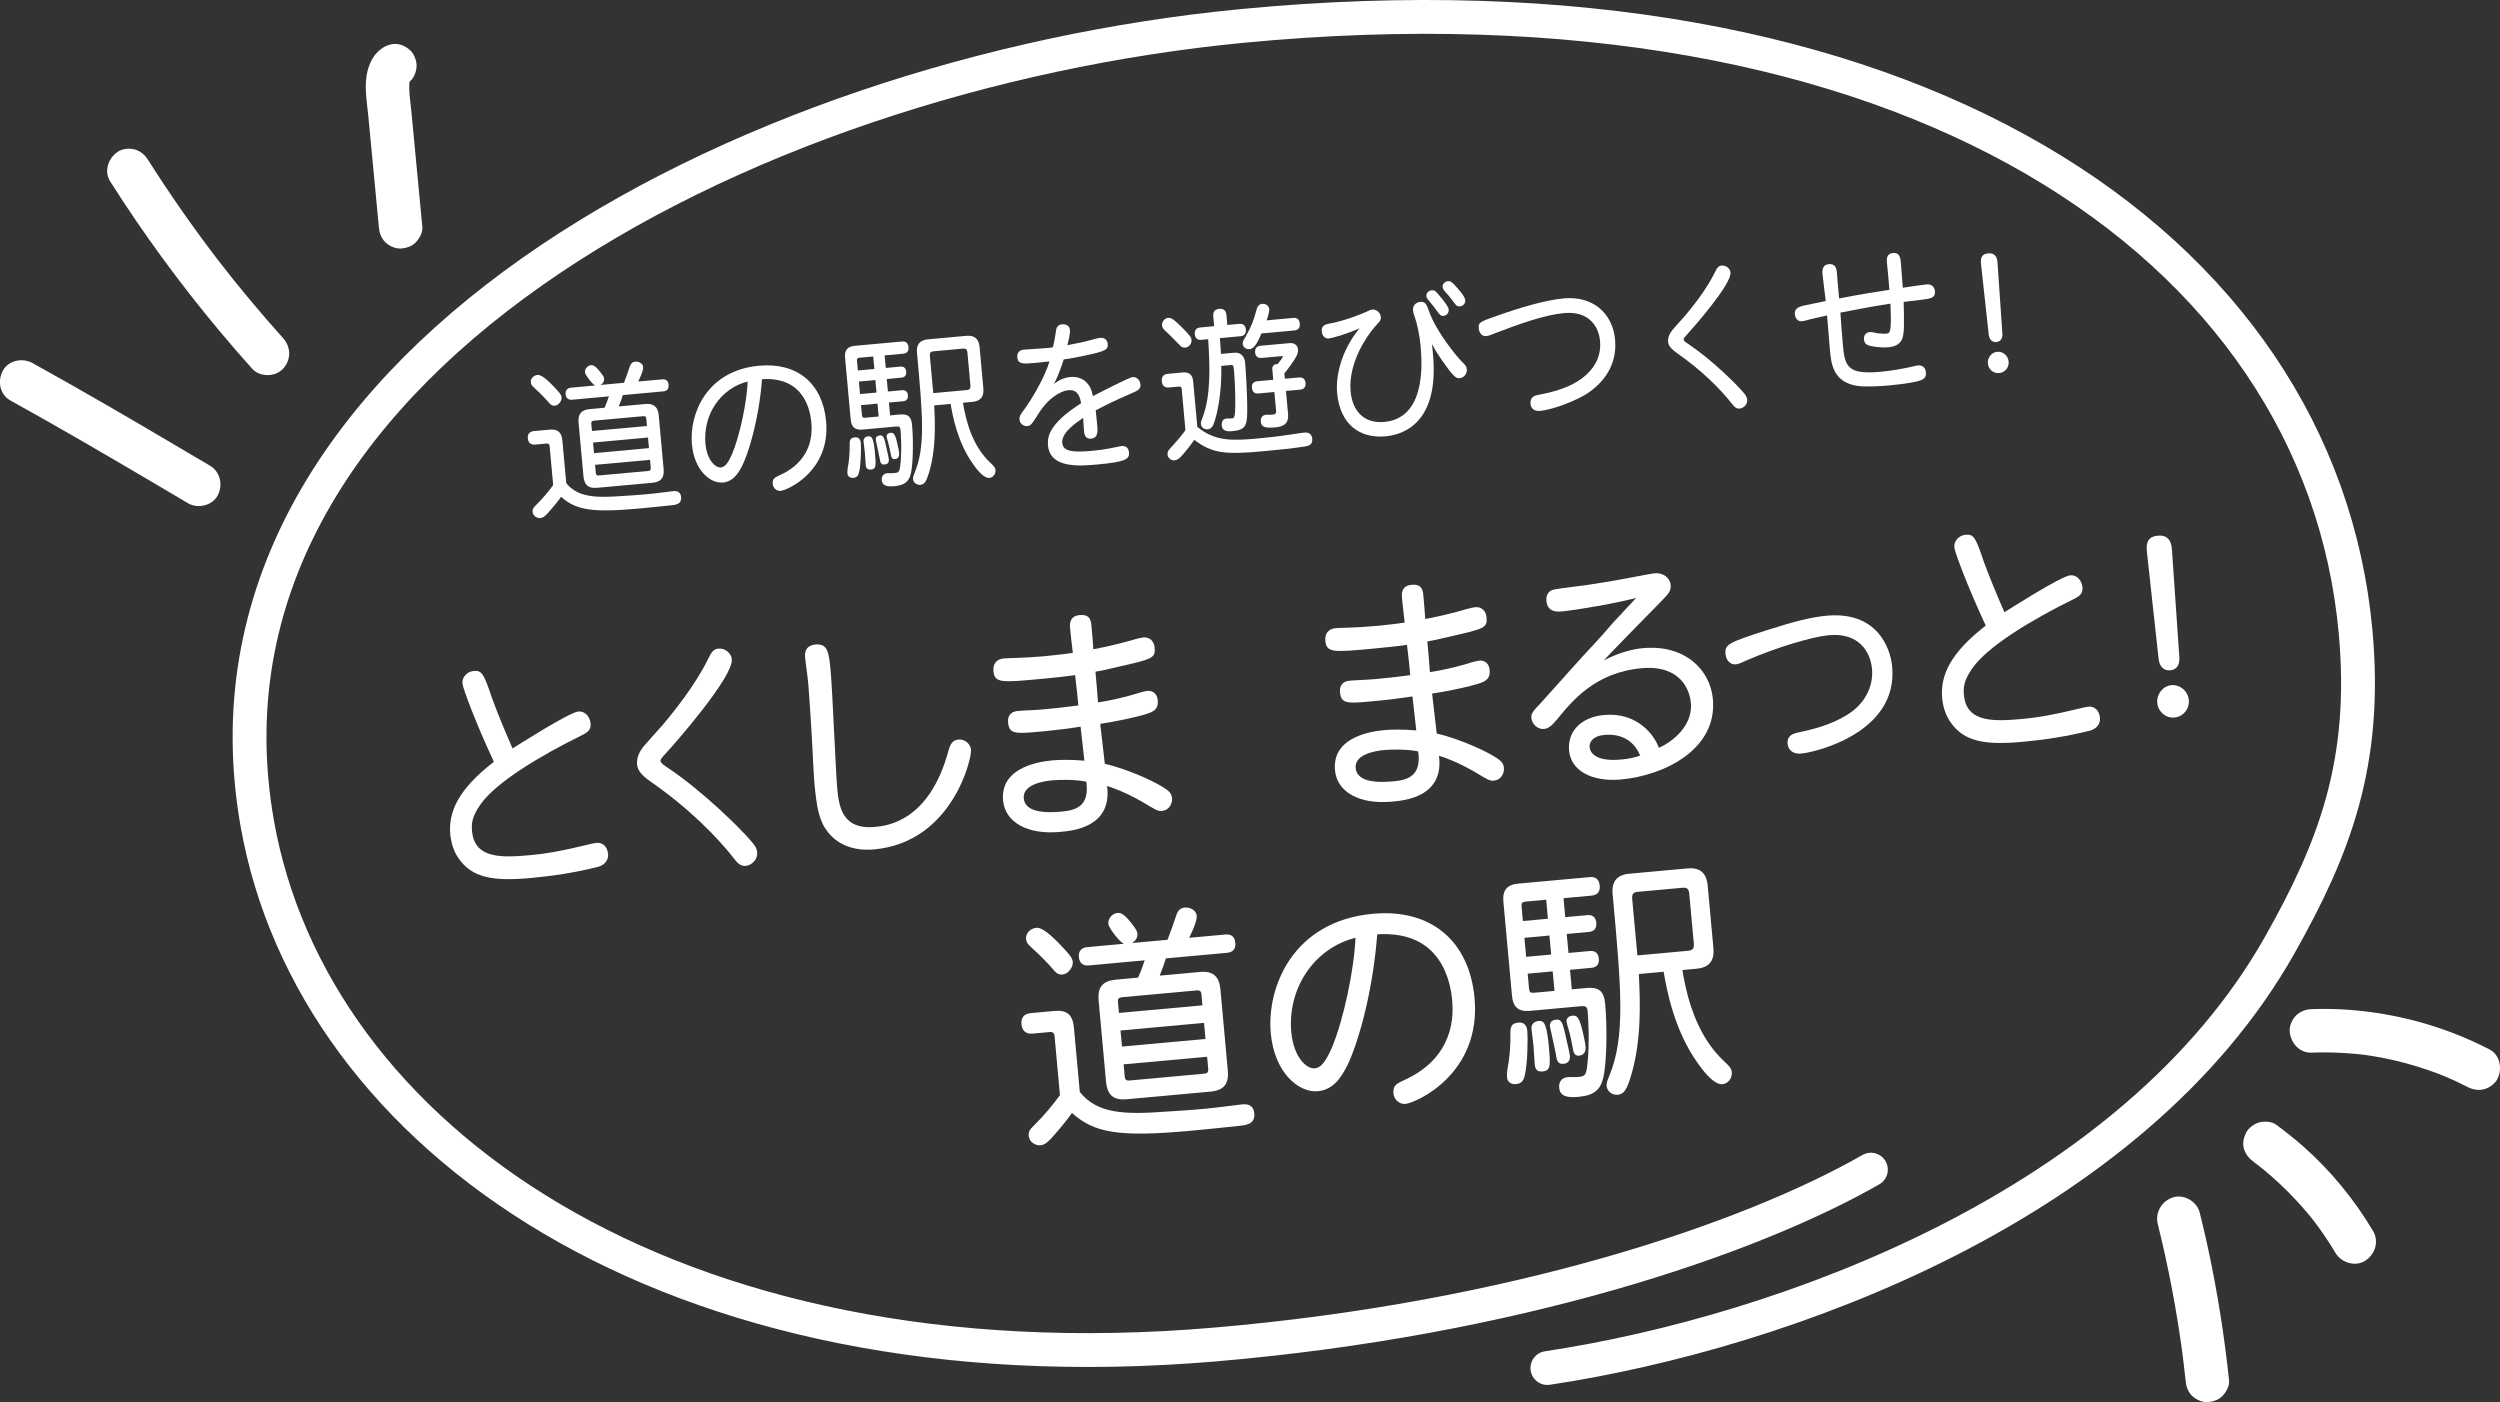 <?xml version="1.0" encoding="UTF-8"?>
<svg id="_レイヤー_1" data-name="レイヤー 1" xmlns="http://www.w3.org/2000/svg" viewBox="0 0 1034.6 580.24">
  <rect x="0" y="0" width="1034.6" height="580.24" fill="#333333" stroke="none"/>
  <defs>
    <style>
      .cls-1 {
        fill: #fff;
      }

      .cls-2 {
        fill: none;
        stroke: #fff;
        stroke-linecap: round;
        stroke-linejoin: round;
        stroke-width: 14px;
      }
    </style>
  </defs>
  <path class="cls-2" d="m774.25,484.05c-50.21,28.74-147.37,61.8-271.67,72.38-226.06,19.24-373.26-86.22-396.12-215.68C73.2,152.4,306.7,30.64,514.14,10.73c275.11-26.4,446.06,90.38,460.7,250.76,4.94,54.17-8.84,89.6-31.29,129.44-60.74,107.78-204.88,160.39-303.18,175.22"/>
  <path class="cls-1" d="m4.36,165.77c19.27,10.67,38.31,21.76,57.29,32.94,5.38,3.17,10.76,6.35,16.14,9.53,4.06,2.4,10.05,1.05,12.31-3.23s1.1-9.75-3.23-12.31c-18.96-11.21-37.93-22.41-57.08-33.29-5.43-3.09-10.88-6.14-16.34-9.17-4.12-2.28-10.01-1.14-12.31,3.23s-1.17,9.88,3.23,12.31h0Z"/>
  <path class="cls-1" d="m45.6,75.08c13.66,21.54,28.77,42.17,45.12,61.76,4.46,5.34,9.02,10.6,13.67,15.78,3.16,3.51,9.56,3.45,12.73,0,3.44-3.75,3.37-8.98,0-12.73-9.41-10.47-18.42-21.28-27.03-32.42l1.41,1.82c-10.78-13.96-20.9-28.41-30.35-43.3-1.24-1.96-3.12-3.51-5.38-4.14s-5.02-.33-6.94.91c-3.98,2.56-5.93,8.06-3.23,12.31h0Z"/>
  <path class="cls-1" d="m157.03,20.82c-4.12,3.54-5.6,9.25-5.65,14.48-.05,4.37.66,8.79,1.08,13.13.92,9.68,1.84,19.36,2.76,29.04.52,5.46,1.04,10.92,1.56,16.38.23,2.44.85,4.58,2.64,6.36,1.56,1.56,4.12,2.74,6.36,2.64s4.74-.87,6.36-2.64c1.53-1.66,2.86-4.02,2.64-6.36-1.01-10.59-2.01-21.18-3.02-31.77-.5-5.29-1.01-10.59-1.51-15.88-.42-4.39-1.27-8.99-.68-13.39l-.32,2.39c.14-.91.36-1.79.69-2.65l-.91,2.15c.27-.62.58-1.19.97-1.74l-1.41,1.82c.35-.45.74-.85,1.17-1.23,1.67-1.44,2.64-4.23,2.64-6.36s-.98-4.84-2.64-6.36-3.97-2.74-6.36-2.64-4.47,1.01-6.36,2.64h0Z"/>
  <path class="cls-1" d="m956.55,435.63c7.96-.3,15.93.09,23.82,1.14l-2.39-.32c12.22,1.67,24.17,4.92,35.54,9.7l-2.15-.91c3.32,1.41,6.58,2.94,9.79,4.59,2.14,1.11,4.56,1.56,6.94.91,2.09-.57,4.35-2.19,5.38-4.14,2.18-4.13,1.24-10.01-3.23-12.31-17.98-9.28-37.55-14.79-57.72-16.35-5.32-.41-10.65-.51-15.98-.31-2.36.09-4.67.94-6.36,2.64-1.56,1.56-2.74,4.12-2.64,6.36.21,4.72,3.96,9.19,9,9h0Z"/>
  <path class="cls-1" d="m982.06,509.43c-7.75-13.04-17.56-25.02-28.95-35.06-3.59-3.16-7.35-6.13-11.2-8.97-1.76-1.3-4.92-1.46-6.94-.91s-4.35,2.19-5.38,4.14c-1.1,2.09-1.66,4.62-.91,6.94s2.15,3.91,4.14,5.38c.91.67,1.81,1.35,2.7,2.04l-1.82-1.41c9.25,7.19,17.55,15.52,24.73,24.77l-1.41-1.82c3.44,4.47,6.61,9.13,9.5,13.98,2.41,4.05,8.21,5.88,12.31,3.23s5.8-7.98,3.23-12.31h0Z"/>
  <path class="cls-1" d="m892.98,506.59c4.38,17.63,7.78,35.5,10.2,53.51l-.32-2.39c.6,4.5,1.14,9.01,1.62,13.53.26,2.45.83,4.56,2.64,6.36,1.56,1.56,4.12,2.74,6.36,2.64s4.74-.87,6.36-2.64c1.52-1.65,2.88-4.03,2.64-6.36-1.95-18.38-4.82-36.67-8.73-54.74-1.06-4.91-2.2-9.81-3.42-14.69-1.13-4.57-6.53-7.76-11.07-6.29s-7.5,6.17-6.29,11.07h0Z"/>
  <g>
    <path class="cls-1" d="m234.32,199.91c4.7,5.88,12.13,6.16,22.84,5.38,2.3-.14,6.51-.39,10.84-.79,4.33-.39,8.96-1.09,10.6-1.24,1.97-.18,3.1.6,3.26,2.42.21,2.29-1.1,3.15-3.72,3.39-4.12.44-8.84.94-13.5,1.37-19.87,1.81-26.39.58-32.44-4.84-1.28,1.88-3.67,4.75-5.83,7.12-1.39,1.42-2.03,1.61-2.82,1.68-1.38.13-3-.95-3.14-2.56-.09-1.01.18-1.64,1.52-2.92,2.61-2.55,5.11-5.56,6.99-8.17l-1.47-16.09c-.07-.81-.5-1.18-1.29-1.1l-4.72.43c-1.9.17-2.86-.89-3.01-2.58-.15-1.62.6-2.84,2.5-3.01l6.49-.59c3.41-.31,4.99,1.04,5.31,4.54l1.6,17.57Zm-3.85-38.54c1.03,1.13,1.84,2.07,1.93,3.08.14,1.48-1.28,3.31-2.73,3.44-1.12.1-1.81-.31-2.79-1.58-1.11-1.26-3.09-3.38-5.68-5.73-1.08-.92-1.46-1.5-1.54-2.37-.14-1.55,1.19-2.89,2.83-3.04,2.1-.19,5.84,3.88,7.97,6.2Zm27.76-2.94c.75-1.9,1.64-4.49,2.37-6.66.36-1.12,1.01-1.99,2.25-2.11,1.64-.15,3.18.8,3.31,2.21.09.94-.31,2.4-2.03,6.02l9.9-.9c1.71-.16,2.52.79,2.65,2.27.14,1.48-.49,2.56-2.2,2.71l-16.72,1.53c-.3,1.05-1.25,3.71-1.69,4.7l10.95-1c3.54-.32,5.26,1.15,5.59,4.72l2.02,22.15c.33,3.63-1.09,5.39-4.63,5.72l-22.95,2.09c-3.54.32-5.26-1.15-5.59-4.78l-2.02-22.15c-.33-3.57,1.1-5.33,4.64-5.65l6.1-.56c.66-1.42,1.41-3.39,1.82-4.71l-15.21,1.39c-1.71.16-2.58-.78-2.72-2.26-.14-1.48.56-2.56,2.26-2.72l10.03-.92c-.87-.12-4.15-4.17-4.27-5.45-.14-1.55,1.2-2.82,2.44-2.94.72-.07,1.77-.16,4.65,3.85.53.7.78,1.29.83,1.82.09.94-.48,1.94-1.49,2.51l9.7-.89Zm-13.25,19.94l22.75-2.08-.27-2.96c-.08-.88-.44-1.18-1.29-1.1l-20.39,1.86c-.85.08-1.15.44-1.07,1.32l.27,2.96Zm.44,4.78l.4,4.38,22.75-2.08-.4-4.38-22.75,2.08Zm.84,9.22l.3,3.3c.08.87.44,1.18,1.29,1.1l20.39-1.86c.85-.08,1.15-.44,1.07-1.32l-.3-3.3-22.75,2.08Z"/>
    <path class="cls-1" d="m307.23,192.57c-1.51,2.99-3.62,6.71-8.08,7.12-5.18.47-11.83-5.03-12.81-15.8-1.13-12.39,5.87-30.54,27.84-32.54,15.8-1.44,26.26,7.38,27.69,22.99,1.88,20.6-15.91,28.53-18.86,28.8-1.57.14-3.08-1.14-3.23-2.83-.21-2.29.94-2.73,3.1-3.75,9.08-4.09,13.81-11.71,12.9-21.61-.43-4.71-2.74-19.16-20.42-18.02-1.34,17.23-5.72,30.8-8.12,35.63Zm-15.29-8.92c.61,6.67,4.09,10.01,6.38,9.8,2.23-.2,3.54-3.17,4.65-5.58,3.26-7.7,6.15-21.74,6.45-29.98-11.18,2.79-18.58,13.71-17.48,25.76Z"/>
    <path class="cls-1" d="m366.56,152.27l6.03-.55c1.57-.14,2.32.74,2.44,2.08.12,1.35-.45,2.35-2.02,2.49l-6.03.55.47,5.18,5.84-.53c1.57-.14,2.32.74,2.44,2.08.12,1.35-.45,2.35-2.02,2.49l-5.84.53.49,5.32,4-.37c3.41-.31,4.77.85,5.09,4.35.61,6.66.4,15.91-.44,19.79-.79,3.67-2.64,5.13-6.9,5.52-3.54.32-5-.43-5.19-2.51-.15-1.62.74-2.71,2.25-2.85.92-.08,1.79.04,3.04-.07,1.64-.15,2.01-.46,2.32-2.79.86-6.53.18-14.68.17-14.81-.14-1.48-.43-1.79-1.87-1.66l-13.9,1.27c-3.08.28-4.59-1.01-4.88-4.17l-2.33-25.58c-.28-3.1.97-4.64,4.05-4.92l19.54-1.78c1.7-.16,2.52.79,2.66,2.34.14,1.48-.49,2.56-2.2,2.71l-7.67.7.47,5.18Zm-10.33,31.01c.15,1.68.1,8.34-.59,11.59-.35,1.93-.94,2.73-2.51,2.88-1.31.12-2.3-.61-2.41-1.75-.04-.4-.05-1.28.07-2.11.59-2.9.91-6.73.84-10.33-.03-1.76.64-2.43,2.21-2.58,1.38-.12,2.24.68,2.39,2.29Zm-1.21-29.96l6.82-.62-.47-5.18-5.51.5c-1.05.1-1.29.39-1.19,1.47l.35,3.84Zm.42,4.58l.47,5.18,6.82-.62-.47-5.18-6.82.62Zm.89,9.76l.36,3.97c.1,1.08.39,1.32,1.43,1.23l5.51-.5-.49-5.32-6.82.62Zm4.02,26.65c-1.31.12-1.96-.5-2.09-1.91-.07-.81-.27-4.39-.34-5.13-.12-1.35-.43-3.22-.55-4.56-.11-1.21.67-2.03,1.92-2.14,1.38-.12,2.08.35,2.73,6,.56,6.13.69,7.54-1.67,7.76Zm6.55-8.67c.33,1.39.86,3.65.94,4.46.12,1.28-.54,2.02-1.72,2.13-1.31.12-1.83-.51-2.08-2.52-.18-1.21-1.58-7.19-1.62-7.66-.13-1.48,1.03-1.79,1.62-1.85,1.44-.13,1.82.38,2.88,5.44Zm4.88-.11c.21.86.3,1.81.33,2.14.12,1.35-.59,2.23-1.77,2.33-.92.08-1.49-.41-1.7-2.02-.28-1.6-.85-4.2-1.21-5.32-.39-1.32-.48-1.65-.51-1.99-.07-.81.59-1.48,1.64-1.58,1.57-.14,2.08,1.03,3.23,6.42Zm14.84-17.78c.34,7.37.9,18.52-2.46,28.8-.88,2.66-1.62,3.95-3.33,4.1-1.31.12-2.85-.83-2.99-2.37-.08-.88.36-1.87.68-2.64,4.5-10.86,3.33-23.65.96-49.64-.31-3.43,1.17-5.27,4.52-5.57l15.87-1.45c3.41-.31,5.2,1.22,5.52,4.66l1.56,17.1c.31,3.43-1.17,5.27-4.58,5.58l-3.87.35c1.52,9.36,4.61,18.58,11.47,24.95,1.59,1.48,1.9,1.93,1.99,2.94.15,1.62-1.04,3.08-2.55,3.22-2.43.22-5.6-4.1-6.74-5.76-6.52-9.11-8.46-20.2-9.28-24.88l-6.75.62Zm-.4-5.06l13.77-1.26c1.31-.12,1.73-.63,1.6-1.98l-1.23-13.53c-.13-1.41-.62-1.77-1.94-1.65l-12,1.1c-1.31.12-1.73.56-1.6,1.98l1.4,15.35Z"/>
    <path class="cls-1" d="m451.72,140.63c1.48-.41,2.58-.71,3.69-.81,1.64-.15,2.85.83,3,2.44.21,2.35-.31,3.08-10.9,5.2-2.27.48-4.55.89-7.29,1.28-1.08,3.36-2.35,6.8-4.03,10.21,1.77-1.59,4.25-2.7,6.61-2.91,5.44-.5,8.59,2.81,9.51,7.89,2.72-1.4,14.83-7.73,16.47-7.88,1.7-.16,3.03,1.35,3.19,3.04.18,1.95-1.16,2.55-3.44,3.57-7.38,3.19-10.35,4.68-15.08,7.15.18,1.95.42,3.9.6,5.85.25,2.69.51,5.59-2.51,5.86-1.64.15-2.71-.7-2.91-2.92-.08-.88-.31-4.86-.38-5.67-3.3,2.27-9.02,6.19-8.64,10.36.33,3.57,4.27,4.02,12.6,3.26,2.89-.26,4.51-.55,6.92-.97,2.54-.43,4.08-.91,5.07-1,1.7-.16,2.85.83,3.01,2.51.25,2.69-.63,3.99-12.95,5.12-7.15.65-19.67,1.79-20.55-7.83-.3-3.3.62-6.23,4.18-10.02,3.31-3.56,8.44-6.81,9.5-7.45-.31-1.94-.99-5.81-5.12-5.44-4.33.4-8.65,4.45-10.54,6.94-1.49,1.83-2.39,3.54-3.9,5.79-.99,1.51-1.73,2.06-2.65,2.14-1.71.16-3.15-1.21-3.28-2.62-.12-1.28.39-2.21,1.7-3.89,3.71-4.96,9.01-14.33,10.71-20.26-1.25.11-2.56.23-5.57.58-5.18.47-7.47.68-7.75-2.28-.16-1.75.85-3,2.62-3.16,1.38-.13,8.15-.54,9.66-.68.85-.08,1.77-.16,2.42-.29.65-2.3.98-4.5,1.35-6.98.11-.96.51-2.35,2.41-2.53,1.9-.17,3.17.66,3.32,2.28.15,1.68-.67,5.02-1.07,6.34,3.38-.65,7.41-1.42,10.05-2.21Z"/>
    <path class="cls-1" d="m495.46,176.61c7.3,6.12,14.61,5.79,24.78,4.87,2.88-.26,7.8-.71,15.5-1.89,1.3-.19,2.93-.47,4.05-.57,1.64-.15,3.08.47,3.27,2.55.18,1.95-.73,2.85-2.88,3.18-5.15.81-10.65,1.38-17.27,1.98-15.74,1.44-21.26.99-28.66-4.71-1.93,2.76-3.77,5.03-5.51,6.95-.67.67-1.52,1.43-2.64,1.53-1.64.15-2.81-1.1-2.93-2.38-.13-1.41.67-2.03,1.33-2.84,2.96-3.12,5.44-6.27,6.08-7.28l-1.55-17.03c-.07-.74-.43-1.05-1.08-.99l-4.13.38c-1.97.18-2.86-.89-3.01-2.58-.15-1.68.53-2.9,2.5-3.08l6.23-.57c2.56-.23,3.99.99,4.23,3.62l1.72,18.85Zm-6.48-41.29c3.78,3.8,4.04,4.45,4.13,5.39.12,1.35-.98,3.01-2.56,3.15-1.25.11-1.83-.44-2.56-1.26-1.24-1.31-4.38-4.49-5.6-5.53-1.15-1.05-1.4-1.57-1.47-2.38-.14-1.48.92-3,2.62-3.16,1.44-.13,2.97,1.43,5.44,3.78Zm18.9-.84l4.98-.45c1.77-.16,2.58.78,2.73,2.33.14,1.55-.49,2.62-2.26,2.79l-8.52.78c.16,1.07.15,1.62.47,6.54l5.64-.51c2.3-.21,4.09,1.39,4.33,3.95.2,2.22.96,11.99.9,20.76-.08,5.64-.92,7.28-6.23,7.76-1.12.1-4.07.37-4.31-2.25-.17-1.88.67-2.84,1.91-2.96.52-.05,1.46,0,2.37-.08,1.11-.1,1.2-1.33,1.31-4.53.1-5.37-.21-11.72-.52-15.16-.2-2.22-.29-2.48-1.47-2.38l-3.8.35c.07,2.17.23,13.42-2.74,22.85-.62,1.89-1.16,3.23-2.86,3.38-1.64.15-2.73-.97-2.84-2.12-.08-.88.25-1.65.68-2.71,3.36-8.86,3.17-20.38,2.33-32.45l-2.82.26c-1.7.16-2.58-.78-2.72-2.33-.14-1.55.55-2.63,2.26-2.79l5.77-.53-.38-4.17c-.18-1.95.86-2.86,2.44-3.01,1.64-.15,2.83.56,3.01,2.51l.38,4.17Zm14.14,3.53c-1.26,2.9-2.67,6.28-4.9,6.49-1.38.13-2.72-.84-2.84-2.12-.1-1.14.44-1.74,1.12-2.89,2.78-5.01,3.08-6.05,4.8-11.91.25-.91,1.03-1.72,1.95-1.81,1.7-.16,2.97.68,3.11,2.23.1,1.14-.78,3.8-1.1,4.58l11.02-1.01c1.77-.16,2.58.78,2.73,2.4.14,1.55-.49,2.62-2.26,2.79l-13.64,1.24Zm11.54,3.97c2.03-.19,3.45.84,3.61,2.66.11,1.21-.28,1.99-.84,3.13-.5,1-3.37,5.13-4.81,6.75l.2,2.22,5.84-.53c1.77-.16,2.58.78,2.72,2.26.14,1.55-.49,2.62-2.26,2.79l-5.84.53.83,9.09c.18,2.02.5,5.45-5.01,5.96-4.13.38-6.01.07-6.23-2.35-.14-1.55.61-2.7,2.19-2.85.72-.07,1.66.05,2.44-.02,1.38-.13,1.81-.44,1.69-1.72l-.7-7.67-6.62.6c-1.71.16-2.52-.79-2.66-2.34-.13-1.48.49-2.56,2.2-2.71l6.62-.6-.39-4.24c-.14-1.55.86-2.18,1.65-2.25.2-.02.33-.03.47.03.6-.67,2.26-2.79,2.23-3.12-.02-.2-.09-.26-.42-.23l-8.33.76c-1.7.16-2.58-.78-2.72-2.26-.14-1.55.55-2.63,2.26-2.78l11.87-1.08Z"/>
    <path class="cls-1" d="m593.04,146.8c2.42,26.46-10.48,32.93-19.66,33.77-10.56.96-18.82-4.8-20.02-17.93-.65-7.07,1.7-17.6,9.26-26.77-5.85,2.57-11.39,4.09-12.77,4.22-1.51.14-2.67-1.05-2.86-3.07-.09-.94.15-1.98,1.35-2.57.69-.4,2.13-.53,4.01-.98,6.66-1.63,11.11-3.59,12.96-4.37,1.08-.51,1.7-.9,2.62-.99,1.71-.16,3.35,1.25,3.52,3.07.09.94-.2,1.44-.56,1.88-2.7,3.03-4.14,4.59-7,9.46-3.7,6.52-5.51,13.47-4.97,19.39.84,9.22,6.51,13.39,13.92,12.71,17.05-1.56,15.77-23.57,15.05-31.44-.44-4.78-1.33-8.77-2.42-12.06-.34-.85-.62-1.78-.71-2.72-.17-1.82,1.02-3.28,3.06-3.47,2.1-.19,2.63,1.32,3.34,3.29,3.08,9.15,11.97,19.54,13.42,21.04,1.82,1.87,2.31,2.17,2.44,3.58.17,1.82-1.2,3.5-2.91,3.66-1.18.11-2.12-.01-5.91-5.37-2.8-3.88-4.04-5.88-5.62-8.72.22,1.68.38,3.49.46,4.37Zm1.55-25.73c.44.44,4.78,5.33,4.94,7.02.13,1.48-.96,2.53-2.07,2.63-.98.09-1.47-.21-2.53-1.67-1.14-1.66-2.41-3.17-3.15-4.12-.6-.76-1.37-1.3-1.48-2.44-.14-1.48,1.31-2.29,2.16-2.37,1.11-.1,1.69.46,2.14.96Zm7.16-3.37c1.69,1.81,4.48,4.89,4.63,6.5.13,1.48-.97,2.46-2.21,2.58-.85.08-1.47-.14-2.23-1.29-.75-1.02-2.71-3.62-3.73-4.61-.88-.94-1.12-1.46-1.19-2.13-.12-1.35,1.05-2.27,2.16-2.37,1.05-.1,1.54.2,2.57,1.33Z"/>
    <path class="cls-1" d="m668.38,140.6c.52,5.66-.63,14.79-11.15,21.99-4.36,2.98-14.24,6.93-20.01,7.46-2.1.19-3.65-.89-3.83-2.91-.18-2.02.76-3.26,2.84-3.65,4.74-.91,13.77-2.68,19.83-8.05,2.15-1.82,6.81-6.53,6.1-14.34-.54-5.92-4.51-12.49-14.94-11.53-8.2.75-18.82,4.64-27.95,8.12-1.91.78-3.19,1.31-4.24,1.41-1.64.15-2.89-1.23-3.07-3.18-.23-2.49.54-2.76,7.27-5.14,10.05-3.57,20.49-6.62,27.96-7.3,11.8-1.08,20.18,5.96,21.2,17.14Z"/>
    <path class="cls-1" d="m716.15,112.82c.44,4.78-15.49,22.93-17.9,25.53-1.08,1.18-1.56,1.7-1.53,2.11.05.61.97,1.27,2.1,1.98,10,6.76,19.7,16.6,21.84,19.05,1.69,1.88,2.28,2.58,2.41,3.99.15,1.68-1.34,3.45-3.11,3.61-1.05.1-1.94-.3-3.08-1.82-4.64-5.96-12.45-13.93-23.03-21.25-2.34-1.69-3.38-2.95-3.52-4.57-.16-1.75.55-3.38,1.8-4.92,1.49-1.77,3.18-3.55,4.92-5.54,3.41-3.98,9.16-11.22,12.56-18.12,1-2.13,1.59-2.86,2.9-2.98,1.77-.16,3.49,1.24,3.63,2.86v.07Z"/>
    <path class="cls-1" d="m787.81,124.95c.2,8.67.39,13.68-.87,15.83-.96,1.78-2.86,2.7-5.35,2.93-3.02.28-6.64-.28-8.06-.69-1.36-.42-2.02-1.17-2.15-2.59-.15-1.68.86-2.86,2.3-2.99,1.12-.1,2.14.28,3.48.5,1.2.09,2.53.24,3.32.17,1.77-.16,2.4-.49,1.84-12.45-2.54.37-8.67,1.33-20.69,3.72.09,1.69.69,9.71,1.06,13.82.8,8.75,2.27,11.87,15.65,10.65,4.52-.41,8.68-1.2,12.12-1.92,1.49-.34,2.59-.64,3.18-.7,1.77-.16,3.17.66,3.38,2.95.26,2.89-2,3.44-6.82,4.29-1.89.31-4.63.69-8.43,1.04-4,.36-9.33.65-12.87.22-10.38-1.43-11.1-9.37-11.61-14.89-.21-2.29-.99-12.26-1.17-14.28-2.4.49-5.12,1.15-7,1.59-1.29.32-2.32.69-3.43.79-1.64.15-2.75-1.11-2.91-2.92-.23-2.56,1.89-3.16,4.55-3.74,2.79-.59,5.45-1.11,8.24-1.7-.22-1.75-1.21-9.6-1.35-11.14-.24-2.63.63-3.93,2.6-4.11,2.03-.19,3.11.8,3.35,3.36.15,1.68.72,9.37.92,10.84,7.34-1.48,18.15-3.22,20.83-3.6-.09-1.69-.89-9.76-1.06-11.58-.22-2.42.74-3.46,2.58-3.63,2.23-.2,2.94,1.09,3.19,3.78.15,1.62.75,9.64.83,10.58,2.35-.35,7.63-1.17,9.86-1.38,1.84-.17,3.25.79,3.43,2.81.26,2.9-1.83,3.09-6.08,3.61l-6.87.83Z"/>
    <path class="cls-1" d="m819.82,109.2c-.32-2.82.62-4.13,2.98-4.34,2.49-.23,3.68,1.16,3.84,3.72l2.02,29.41c.12,2.09-.68,3.39-2.52,3.56-1.7.16-2.87-1.03-3.12-3.04l-3.2-29.3Zm11.43,40.43c.22,2.42-1.5,4.55-3.93,4.77-2.36.22-4.44-1.56-4.66-3.99-.22-2.42,1.56-4.62,3.86-4.83,2.36-.22,4.51,1.62,4.73,4.05Z"/>
  </g>
  <g>
    <path class="cls-1" d="m239.33,294.44c2.69-.25,4.81,2.04,5.08,5,.21,2.35-.99,3.49-3.19,4.62-18.07,8.87-36.05,19.79-42.36,28.82-3.46,4.96-3.82,7.67-3.5,11.15,1.06,11.66,12.84,10.89,24.7,9.81,6.08-.55,12.79-1.79,21.04-3.78,2.26-.52,4.32-1.12,5.91-1.26,1.99-.18,4.32,1.15,4.64,4.63.18,1.94-.8,4.4-4.23,5.33-9.13,2.28-18.34,3.74-27.7,4.59-15.64,1.43-24.41-.04-29.97-8.19-1.85-2.61-2.94-5.81-3.4-9.69-.88-9.61,3.4-18.87,18.03-30.21-7.37-15.82-12.81-30.28-13-32.42-.23-2.56,1.86-4.91,4.65-5.17,3.49-.32,4.23,1.26,7.67,11.47,2.54,6.88,5.22,13.24,8.41,20.58,1.05-.61,23.34-14.92,27.23-15.27Z"/>
    <path class="cls-1" d="m302.84,272.87c.66,7.26-23.53,34.83-27.19,38.77-1.64,1.8-2.37,2.59-2.32,3.2.08.92,1.48,1.93,3.19,3.01,15.2,10.26,29.92,25.21,33.17,28.93,2.57,2.86,3.47,3.91,3.67,6.06.23,2.56-2.03,5.24-4.72,5.48-1.59.15-2.95-.45-4.67-2.77-7.05-9.05-18.9-21.16-34.98-32.27-3.55-2.56-5.13-4.48-5.35-6.93-.24-2.66.84-5.13,2.73-7.47,2.27-2.68,4.83-5.39,7.47-8.41,5.17-6.04,13.91-17.04,19.08-27.52,1.51-3.23,2.42-4.34,4.41-4.53,2.69-.25,5.29,1.89,5.52,4.34v.1Z"/>
    <path class="cls-1" d="m343.8,278.2c.7,7.67,2.06,41.26,2.68,48.11.73,7.98,2.36,17.11,15.51,15.91,4.78-.44,22.61-2.06,30.55-31.66.91-3.28,2.12-4.32,4.11-4.5,2.79-.25,4.99,1.92,5.21,4.27.33,3.58-7.76,38.24-40.12,41.19-11.35,1.04-16.97-4.43-19.02-7.03-3.74-4.71-4.72-9.88-5.71-20.72-.29-3.17-.39-6.46-.8-14.26-.58-11.91-1.64-25.63-1.69-26.24-.4-4.4-1.05-8.25-1.34-11.42-.29-3.17,1.36-4.87,4.25-5.13,5.28-.48,5.63,3.4,6.37,11.48Z"/>
    <path class="cls-1" d="m465.48,265.75c2.54-.75,6.16-1.8,7.66-1.94,2.79-.25,4.47,1.66,4.7,4.21.4,4.4-.97,4.73-15.44,8.01-3.93.98-7.48,1.71-9.06,1.96.17,1.84.97,10.63,1.06,12.69,4.85-.75,9.68-1.81,14.37-3.17,1.57-.45,4.49-1.44,5.98-1.58,2.39-.22,4.12,1.17,4.37,3.83.28,3.07-1.01,4.32-3.34,5.25-3.68,1.47-15.41,3.88-20.47,4.55.21,2.35,1.67,13.87,1.91,16.53,7.39,1.7,17.91,5.89,24.08,9.66,2.56,1.62,3.55,2.56,3.73,4.61.21,2.35-1.35,4.97-4.04,5.21-1.99.18-2.33-.2-8.49-3.86-6.68-3.82-12.39-5.88-14.34-6.42,2.16,17.02-14.08,18.5-19.46,18.99-13.54,1.24-22.76-4.01-23.58-13-1.16-12.68,12.51-15.88,20.38-16.6,2.59-.24,7.8-.4,13.27.13-.49-4.29-.98-8.57-1.59-14.08-4.55.73-10.71,1.49-16.29,2-10.66.97-13.25,1.21-13.7-3.8-.23-2.56,1-4.42,3.99-4.7,2.99-.27,6.7-.3,11.08-.7,4.68-.43,9.45-.97,14.01-1.59-.3-3.27-.55-6.03-1.35-12.56-2.47.43-9.23,1.15-14.61,1.64-15.74,1.44-18.72,1.71-19.18-3.3-.27-2.97,1.25-4.96,4.34-5.24,2.19-.2,7.82-.1,16.39-.88,3.49-.32,9.15-.94,12.12-1.42-.42-3.47-.96-8.26-1.16-10.51-.28-3.07,1.06-4.84,3.75-5.09,1.69-.15,4.68-.43,5.07,3.87.21,2.25.75,8.18.83,10.23,2.87-.47,8.87-1.84,12.99-2.94Zm-29.83,57.16c-3.39.31-12.51,1.56-11.97,7.49.42,4.6,5.8,6.38,15.46,5.5,5.98-.55,11.86-2.11,10.42-12.4-4.61-1.02-11.62-.79-13.91-.59Z"/>
    <path class="cls-1" d="m602.83,253.22c2.54-.75,6.16-1.8,7.66-1.94,2.79-.25,4.47,1.66,4.7,4.21.4,4.4-.97,4.73-15.44,8.01-3.93.98-7.48,1.71-9.06,1.96.17,1.84.97,10.63,1.06,12.69,4.85-.75,9.68-1.81,14.37-3.17,1.56-.45,4.49-1.44,5.98-1.58,2.39-.22,4.12,1.17,4.37,3.83.28,3.07-1.01,4.32-3.34,5.25-3.68,1.47-15.41,3.88-20.47,4.55.21,2.35,1.67,13.87,1.91,16.53,7.38,1.7,17.91,5.89,24.08,9.66,2.56,1.62,3.55,2.56,3.73,4.61.21,2.35-1.35,4.97-4.04,5.21-1.99.18-2.33-.2-8.49-3.86-6.68-3.82-12.39-5.88-14.34-6.42,2.16,17.02-14.08,18.5-19.46,18.99-13.54,1.24-22.76-4-23.58-13-1.16-12.68,12.51-15.89,20.38-16.6,2.59-.24,7.8-.4,13.27.13-.49-4.29-.98-8.57-1.59-14.08-4.55.72-10.71,1.49-16.29,2-10.66.97-13.25,1.21-13.7-3.8-.23-2.56,1-4.42,3.99-4.7,2.99-.27,6.7-.3,11.08-.7,4.68-.43,9.45-.97,14.01-1.59-.3-3.27-.55-6.03-1.35-12.56-2.47.43-9.23,1.15-14.61,1.64-15.74,1.44-18.72,1.71-19.18-3.3-.27-2.97,1.25-4.96,4.34-5.24,2.19-.2,7.82-.1,16.39-.88,3.49-.32,9.15-.94,12.12-1.42-.42-3.47-.96-8.26-1.16-10.51-.28-3.07,1.06-4.84,3.75-5.09,1.69-.15,4.68-.43,5.07,3.87.21,2.25.75,8.18.83,10.24,2.87-.47,8.87-1.84,12.99-2.94Zm-29.83,57.16c-3.39.31-12.51,1.56-11.97,7.49.42,4.6,5.8,6.38,15.46,5.5,5.98-.55,11.86-2.11,10.42-12.4-4.61-1.02-11.62-.79-13.91-.59Z"/>
    <path class="cls-1" d="m680.02,268.23c16.93-1.54,27.7,8.61,28.84,21.08,1.89,20.76-20.01,31.62-38.04,33.27-11.95,1.09-20.71-3.57-21.48-11.96-.7-7.67,4.66-13.83,14.52-14.73,13.64-1.25,20.84,8.3,22.63,13.6,3.48-1.45,14.24-7.9,13.26-18.63-.48-5.21-4.15-15.81-20.49-14.32-19.12,1.75-28.78,13.66-34.74,21.01-2.36,2.79-3.66,3.94-5.65,4.12-2.59.24-4.91-2.13-5.13-4.48-.16-1.74.46-2.72,3.67-6.01,3.2-3.49,17.13-19.19,20.06-22.25,3.85-4.06,7.39-8.1,10.39-11.57,3.02-3.27,6.59-6.99,9.24-9.92-7.45,2.02-24.25,5-30.92,5.61-3.79.35-5.92-1.01-6.22-4.38-.16-1.74.41-4.26,3.28-4.73,2.17-.4,4.15-.69,8.23-1.16,7.65-.91,16.35-2.42,23.75-3.82,4.25-.8,7.79-1.54,9.69-1.71,3.39-.31,6.2,1.91,6.46,4.77.23,2.56-.87,3.69-3.71,6.63-3.5,3.51-24.07,24.57-23.96,24.66,7-3.63,12.72-4.77,16.31-5.1Zm-15.91,35.89c-5.48.5-6.41,3.47-6.27,5.01.12,1.33,1.08,6.29,13.13,5.19,2.99-.27,5.65-.83,7.78-1.64-3.88-9.54-13.15-8.7-14.64-8.56Z"/>
    <path class="cls-1" d="m783.06,275.94c2.49,27.3-31.72,35.37-37.69,35.92-3.39.31-5.37-1.57-5.59-4.03-.23-2.55,1.05-3.91,3.8-4.57,6.6-1.43,13.97-3.13,20.91-7.48,7.22-4.47,10.89-11.61,10.22-18.98-.66-7.26-5.59-15.06-17.84-13.94-6.38.58-20.76,4.68-34.1,10.43-1.83.89-3.27,1.54-4.47,1.65-2.09.19-3.95-1.5-4.21-4.26-.36-3.99.88-4.72,18.15-10.21,9.66-3.05,17.01-5.06,23.68-5.67,20.71-1.89,26.4,13.05,27.14,21.13Z"/>
    <path class="cls-1" d="m856.73,238.08c2.69-.25,4.81,2.04,5.08,5,.21,2.35-.99,3.49-3.19,4.62-18.07,8.87-36.05,19.79-42.36,28.82-3.46,4.96-3.82,7.67-3.5,11.15,1.06,11.66,12.84,10.89,24.69,9.81,6.08-.55,12.79-1.79,21.05-3.78,2.26-.52,4.32-1.12,5.91-1.26,1.99-.18,4.32,1.15,4.64,4.63.18,1.94-.8,4.4-4.23,5.33-9.13,2.28-18.34,3.74-27.7,4.59-15.64,1.43-24.41-.04-29.97-8.19-1.84-2.62-2.94-5.81-3.4-9.69-.88-9.61,3.4-18.87,18.03-30.21-7.37-15.82-12.81-30.28-13-32.42-.23-2.56,1.86-4.91,4.65-5.17,3.49-.32,4.23,1.26,7.67,11.47,2.54,6.88,5.22,13.24,8.41,20.58,1.05-.61,23.34-14.92,27.23-15.27Z"/>
    <path class="cls-1" d="m888.47,228.28c-.49-4.28.93-6.27,4.52-6.6,3.78-.35,5.58,1.76,5.84,5.65l3.07,44.67c.19,3.18-1.04,5.15-3.83,5.4-2.59.24-4.36-1.56-4.74-4.62l-4.87-44.51Zm17.35,61.41c.34,3.68-2.28,6.91-5.97,7.25-3.58.33-6.74-2.37-7.08-6.05-.34-3.68,2.37-7.02,5.86-7.34,3.58-.33,6.85,2.47,7.19,6.15Z"/>
    <path class="cls-1" d="m446.87,451.92c7.14,8.94,18.43,9.35,34.69,8.18,3.5-.22,9.89-.59,16.46-1.19s13.61-1.65,16.1-1.88c2.99-.27,4.7.91,4.95,3.67.32,3.48-1.67,4.79-5.66,5.16-6.27.67-13.43,1.43-20.5,2.08-30.18,2.75-40.09.88-49.28-7.36-1.95,2.86-5.57,7.21-8.85,10.81-2.11,2.15-3.09,2.45-4.29,2.56-2.09.19-4.55-1.44-4.77-3.89-.14-1.53.27-2.5,2.31-4.44,3.96-3.87,7.76-8.44,10.62-12.41l-2.23-24.44c-.11-1.23-.77-1.79-1.96-1.68l-7.17.66c-2.89.26-4.34-1.36-4.58-3.91-.22-2.45.91-4.31,3.8-4.57l9.86-.9c5.18-.47,7.58,1.58,8.06,6.89l2.44,26.69Zm-5.85-58.54c1.56,1.71,2.8,3.15,2.94,4.68.21,2.25-1.95,5.02-4.14,5.22-1.69.16-2.75-.47-4.24-2.4-1.68-1.91-4.69-5.14-8.63-8.7-1.63-1.4-2.22-2.27-2.34-3.6-.21-2.35,1.81-4.39,4.3-4.62,3.19-.29,8.87,5.89,12.11,9.41Zm42.17-4.47c1.14-2.89,2.49-6.83,3.6-10.12.55-1.7,1.53-3.03,3.42-3.2,2.49-.23,4.83,1.21,5.03,3.36.13,1.43-.47,3.65-3.08,9.15l15.04-1.37c2.59-.24,3.83,1.2,4.03,3.45.21,2.25-.75,3.88-3.34,4.12l-25.4,2.32c-.46,1.59-1.9,5.64-2.56,7.14l16.63-1.52c5.38-.49,7.99,1.75,8.49,7.17l3.07,33.64c.5,5.52-1.66,8.19-7.04,8.69l-34.86,3.18c-5.38.49-7.99-1.74-8.5-7.27l-3.07-33.64c-.49-5.42,1.67-8.09,7.05-8.58l9.26-.85c1.01-2.15,2.14-5.14,2.76-7.16l-23.11,2.11c-2.59.24-3.92-1.19-4.13-3.44-.21-2.25.85-3.89,3.44-4.13l15.24-1.39c-1.32-.19-6.3-6.33-6.48-8.28-.21-2.35,1.82-4.29,3.71-4.46,1.1-.1,2.69-.25,7.06,5.85.8,1.06,1.18,1.95,1.26,2.77.13,1.43-.73,2.95-2.26,3.82l14.74-1.35Zm-20.13,30.29l34.56-3.15-.41-4.5c-.12-1.33-.67-1.8-1.96-1.68l-30.97,2.83c-1.29.12-1.75.67-1.62,2l.41,4.5Zm.66,7.26l.61,6.65,34.56-3.15-.61-6.65-34.56,3.15Zm1.28,14.01l.46,5.01c.12,1.33.67,1.8,1.96,1.68l30.97-2.83c1.29-.12,1.75-.68,1.62-2l-.46-5.01-34.56,3.15Z"/>
    <path class="cls-1" d="m557.63,440.78c-2.3,4.54-5.5,10.19-12.27,10.81-7.87.72-17.97-7.64-19.46-24-1.72-18.81,8.92-46.39,42.28-49.43,24-2.19,39.89,11.21,42.05,34.93,2.86,31.29-24.16,43.34-28.64,43.75-2.39.22-4.68-1.74-4.91-4.29-.32-3.48,1.43-4.15,4.7-5.69,13.79-6.21,20.97-17.79,19.6-32.82-.65-7.16-4.16-29.11-31.02-27.38-2.03,26.17-8.68,46.78-12.33,54.12Zm-23.23-13.55c.92,10.12,6.21,15.21,9.69,14.89,3.39-.31,5.38-4.82,7.06-8.48,4.96-11.69,9.34-33.02,9.8-45.54-16.99,4.23-28.23,20.83-26.56,39.13Z"/>
    <path class="cls-1" d="m647.75,379.56l9.16-.84c2.39-.22,3.52,1.12,3.7,3.17.19,2.04-.68,3.57-3.07,3.78l-9.16.84.72,7.87,8.86-.81c2.39-.22,3.52,1.12,3.7,3.17.19,2.04-.68,3.57-3.07,3.79l-8.86.81.74,8.08,6.08-.55c5.18-.47,7.25,1.3,7.73,6.62.92,10.12.6,24.17-.67,30.06-1.2,5.57-4.01,7.79-10.48,8.38-5.38.49-7.59-.65-7.88-3.82-.22-2.46,1.13-4.12,3.42-4.33,1.39-.13,2.72.06,4.61-.11,2.49-.23,3.05-.69,3.53-4.24,1.3-9.91.27-22.29.26-22.5-.21-2.25-.65-2.72-2.84-2.52l-21.11,1.93c-4.68.43-6.97-1.53-7.41-6.34l-3.55-38.85c-.43-4.7,1.47-7.04,6.15-7.47l29.68-2.71c2.59-.24,3.83,1.2,4.04,3.55.21,2.25-.75,3.88-3.34,4.12l-11.65,1.06.72,7.87Zm-15.68,47.11c.23,2.56.15,12.67-.9,17.61-.54,2.94-1.43,4.15-3.82,4.37-1.99.18-3.5-.92-3.66-2.66-.06-.61-.08-1.95.11-3.21.9-4.41,1.38-10.23,1.28-15.68-.04-2.68.97-3.7,3.36-3.92,2.09-.19,3.41,1.03,3.63,3.48Zm-1.84-45.51l10.36-.95-.72-7.87-8.37.76c-1.59.15-1.96.59-1.8,2.23l.53,5.83Zm.63,6.95l.72,7.87,10.36-.95-.72-7.87-10.36.95Zm1.35,14.83l.55,6.03c.15,1.64.58,2.01,2.18,1.86l8.37-.76-.74-8.08-10.36.95Zm6.1,40.48c-1.99.18-2.98-.76-3.18-2.91-.11-1.23-.41-6.66-.51-7.79-.19-2.04-.65-4.89-.83-6.94-.17-1.84,1.02-3.08,2.92-3.26,2.09-.19,3.16.54,4.14,9.11.85,9.31,1.05,11.45-2.54,11.78Zm9.95-13.18c.49,2.12,1.31,5.55,1.42,6.78.18,1.94-.82,3.07-2.62,3.23-1.99.18-2.78-.78-3.16-3.84-.27-1.83-2.4-10.92-2.47-11.63-.21-2.25,1.56-2.72,2.46-2.8,2.19-.2,2.76.57,4.37,8.26Zm7.42-.16c.32,1.31.45,2.74.5,3.25.19,2.05-.9,3.38-2.69,3.54-1.39.13-2.27-.62-2.59-3.06-.42-2.43-1.28-6.38-1.84-8.08-.58-2.01-.73-2.51-.78-3.02-.11-1.23.9-2.25,2.49-2.39,2.39-.22,3.16,1.57,4.91,9.76Zm22.54-27.01c.52,11.19,1.36,28.12-3.74,43.75-1.34,4.04-2.46,6-5.05,6.24-1.99.18-4.33-1.25-4.55-3.61-.12-1.33.54-2.83,1.04-4.01,6.83-16.5,5.06-35.93,1.45-75.4-.48-5.21,1.78-8,6.86-8.46l24.1-2.2c5.18-.47,7.9,1.86,8.38,7.07l2.37,25.97c.48,5.21-1.78,8-6.96,8.47l-5.88.54c2.3,14.22,7,28.23,17.42,37.9,2.42,2.25,2.88,2.93,3.02,4.47.22,2.45-1.58,4.68-3.87,4.89-3.69.34-8.5-6.24-10.24-8.76-9.9-13.84-12.84-30.69-14.09-37.79l-10.26.94Zm-.6-7.68l20.91-1.91c1.99-.18,2.62-.96,2.44-3.01l-1.88-20.55c-.2-2.15-.95-2.7-2.94-2.52l-18.23,1.66c-1.99.18-2.63.86-2.44,3.01l2.13,23.31Z"/>
  </g>
</svg>